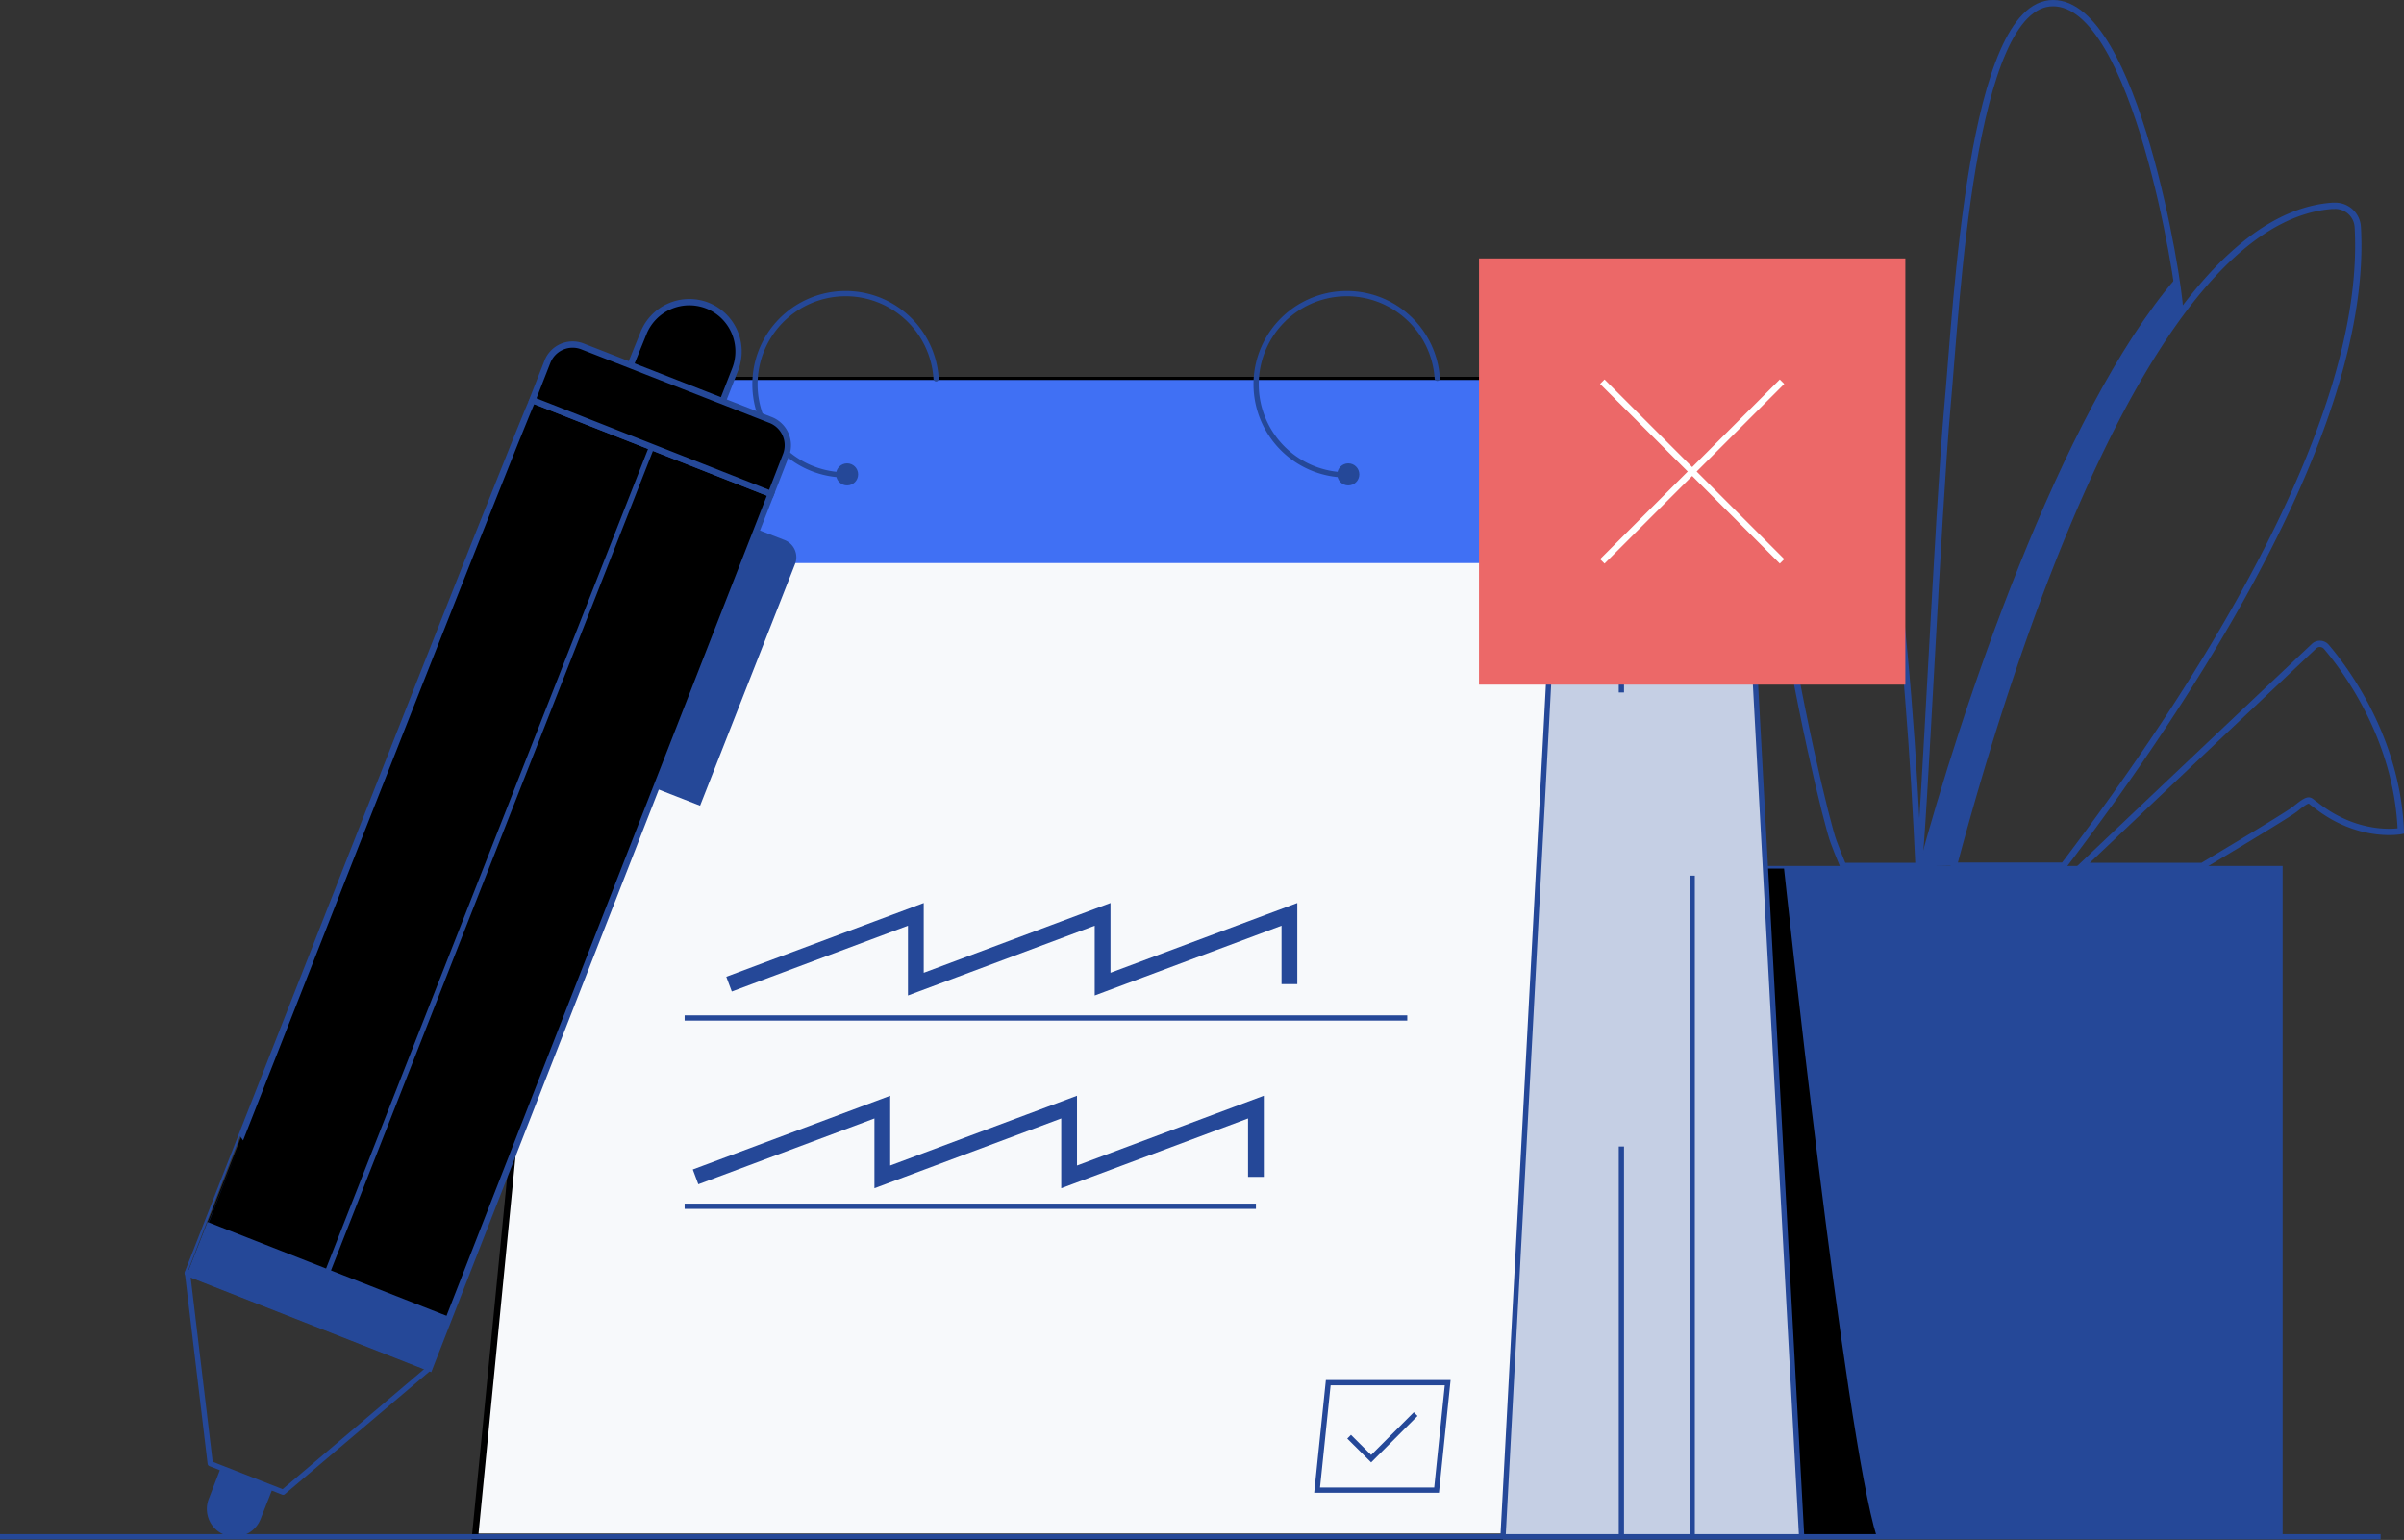 <svg xmlns="http://www.w3.org/2000/svg" viewBox="0 0 457.36 293.07"><rect x="0" y="0" width="457.36" height="293.07" fill="#333333" stroke="none"/><title>2nd passphrase registration failed</title><g id="Layer_2" data-name="Layer 2"><g id="Layer_1-2" data-name="Layer 1"><path d="M365,165.06c1-6.74,3.72-68.15,5.5-87.72S374.91.6,390.59.6s24.05,53.31,24.13,58.13" fill="none" stroke="#254898" stroke-miterlimit="10" stroke-width="1.2"/><path d="M370.77,164.78h1c7.07-26.59,22.13-76.08,42.66-104.36.22-.86.6-1.43.6-1.68,0-.81-.52-2.93-1-5.89C391.79,78.69,372.89,135.77,365,165.06l.85-.09C367.45,164.85,369.1,164.78,370.77,164.78Z" fill="#254898"/><path d="M448.57,43.26a4.28,4.28,0,0,0-4.45-4.09l-.41,0c-35.44,2.6-61.9,87.55-72,125.58H392.6C417.18,132.41,450.7,81,448.57,43.26Z" fill="none" stroke="#254898" stroke-miterlimit="10" stroke-width="1.2"/><path d="M442.6,123.11a1.63,1.63,0,0,0-2.29-.2l-.08.08c-5.22,4.92-26.15,24.7-44.15,41.81H419c9.49-5.68,16.8-10.11,17.73-10.9,2.84-2.32,2.56-1.53,3.66-.86,8.29,6.69,16.37,5.12,16.37,5.12C456.06,140.29,446,127.12,442.6,123.11Z" fill="none" stroke="#254898" stroke-miterlimit="10" stroke-width="1.2"/><path d="M350.66,164.8H365c-1.72-38.62-6.67-102.59-20.68-103-19.79-.57,2.28,92.73,4.52,98.4C349.19,161.19,349.84,162.81,350.66,164.8Z" fill="none" stroke="#254898" stroke-miterlimit="10" stroke-width="1.2"/><rect x="309.18" y="164.8" width="125.09" height="127.67" fill="#254898"/><polyline points="285.95 292.47 90.38 292.47 108.54 107.16 108.54 72.31 295.87 72.31 330.85 72.31 332.74 107.16" fill="#f7f9fb" stroke="#000" stroke-miterlimit="10" stroke-width="1.2"/><path d="M41.89,279.61l-2.17,5.64a5.29,5.29,0,0,0,3,6.85h0a5.29,5.29,0,0,0,6.85-3l2.33-5.91" fill="#254898"/><path d="M336,165.29h3.41S351,273.36,357.05,292.47H327.37Z"/><line y1="292.47" x2="452.91" y2="292.47" fill="none" stroke="#254898" stroke-miterlimit="10"/><polygon points="342.76 292.47 285.95 292.47 295.53 113.02 295.87 107.16 295.87 72.31 330.85 72.31 342.76 292.47" fill="#c5cfe4" stroke="#254898" stroke-miterlimit="10"/><polygon points="332.74 107.16 108.54 107.16 108.54 72.31 330.85 72.31 332.74 107.16" fill="#4070f4"/><line x1="308.47" y1="107.16" x2="308.47" y2="131.78" fill="none" stroke="#254898" stroke-miterlimit="10"/><line x1="308.47" y1="292.47" x2="308.47" y2="218.19" fill="none" stroke="#254898" stroke-miterlimit="10"/><line x1="321.94" y1="292.47" x2="321.94" y2="166.64" fill="none" stroke="#254898" stroke-miterlimit="10"/><path d="M257.39,90.38h-1.16A17.25,17.25,0,1,1,273.44,72" fill="none" stroke="#254898" stroke-linecap="round" stroke-linejoin="round"/><line x1="295.87" y1="72.31" x2="295.87" y2="107.16" fill="none" stroke="#000" stroke-miterlimit="10"/><circle cx="256.51" cy="90.28" r="2.1" fill="#254898"/><path d="M162,90.38h-1.15A17.25,17.25,0,1,1,178.1,72.1" fill="none" stroke="#254898" stroke-linecap="round" stroke-linejoin="round"/><circle cx="161.16" cy="90.28" r="2.1" fill="#254898"/><polyline points="138.7 187.29 174.24 174.01 174.24 187.29 209.77 174.01 209.77 187.29 245.31 174.01 245.31 187.29" fill="none" stroke="#254898" stroke-miterlimit="10" stroke-width="3"/><polyline points="132.33 223.97 167.86 210.69 167.86 223.97 203.4 210.69 203.4 223.97 238.94 210.69 238.94 223.97" fill="none" stroke="#254898" stroke-miterlimit="10" stroke-width="3"/><line x1="130.25" y1="193.73" x2="267.73" y2="193.73" stroke="#254898" stroke-miterlimit="10"/><line x1="130.25" y1="229.56" x2="238.94" y2="229.56" stroke="#254898" stroke-miterlimit="10"/><polygon points="273.31 283.59 250.58 283.59 252.7 263.13 275.42 263.13 273.31 283.59" fill="none" stroke="#254898" stroke-miterlimit="10"/><polyline points="256.67 273.42 256.67 273.42 260.86 277.6 269.33 269.12" fill="none" stroke="#254898" stroke-miterlimit="10"/><path d="M146.66,94,81.71,260.35l-46-18.08S99.37,79.76,101.33,76.14Z" stroke="#254898" stroke-miterlimit="10" stroke-width="1.2"/><path d="M137.48,76.39l2.38-6.08a9.39,9.39,0,0,0-5.3-12.16h0a9.4,9.4,0,0,0-12.16,5.31l-2.43,6" stroke="#254898" stroke-miterlimit="10" stroke-width="1.2"/><polygon points="40 278.54 35.67 242.27 81.71 260.35 53.86 283.98 40 278.54" fill="none" stroke="#254898" stroke-linecap="round" stroke-linejoin="round"/><path d="M124.91,150.1h0l19.35-49.27h0l5,1.94a3.52,3.52,0,0,1,2,4.56h0l-18.07,46h0Z" fill="#254898"/><line x1="123.98" y1="85.05" x2="62.08" y2="242.66" fill="none" stroke="#254898" stroke-linecap="round" stroke-linejoin="round"/><path d="M146.66,94,101.29,76.14h0l2.86-7.3a5.15,5.15,0,0,1,6.68-2.91h0l35.78,14a5.16,5.16,0,0,1,2.92,6.68h0L146.66,94Z" stroke="#254898" stroke-miterlimit="10" stroke-width="1.2"/><rect x="55.37" y="221.72" width="10.44" height="49.46" transform="translate(-190.96 212.76) rotate(-68.56)" fill="#254898"/><rect x="281.38" y="49.18" width="81.11" height="81.11" transform="translate(643.87 179.47) rotate(180)" fill="#ec6868"/><line x1="304.84" y1="72.64" x2="339.03" y2="106.83" fill="none" stroke="#fff" stroke-miterlimit="10" stroke-width="1.2"/><line x1="339.03" y1="72.64" x2="304.84" y2="106.83" fill="none" stroke="#fff" stroke-miterlimit="10" stroke-width="1.2"/></g></g></svg>